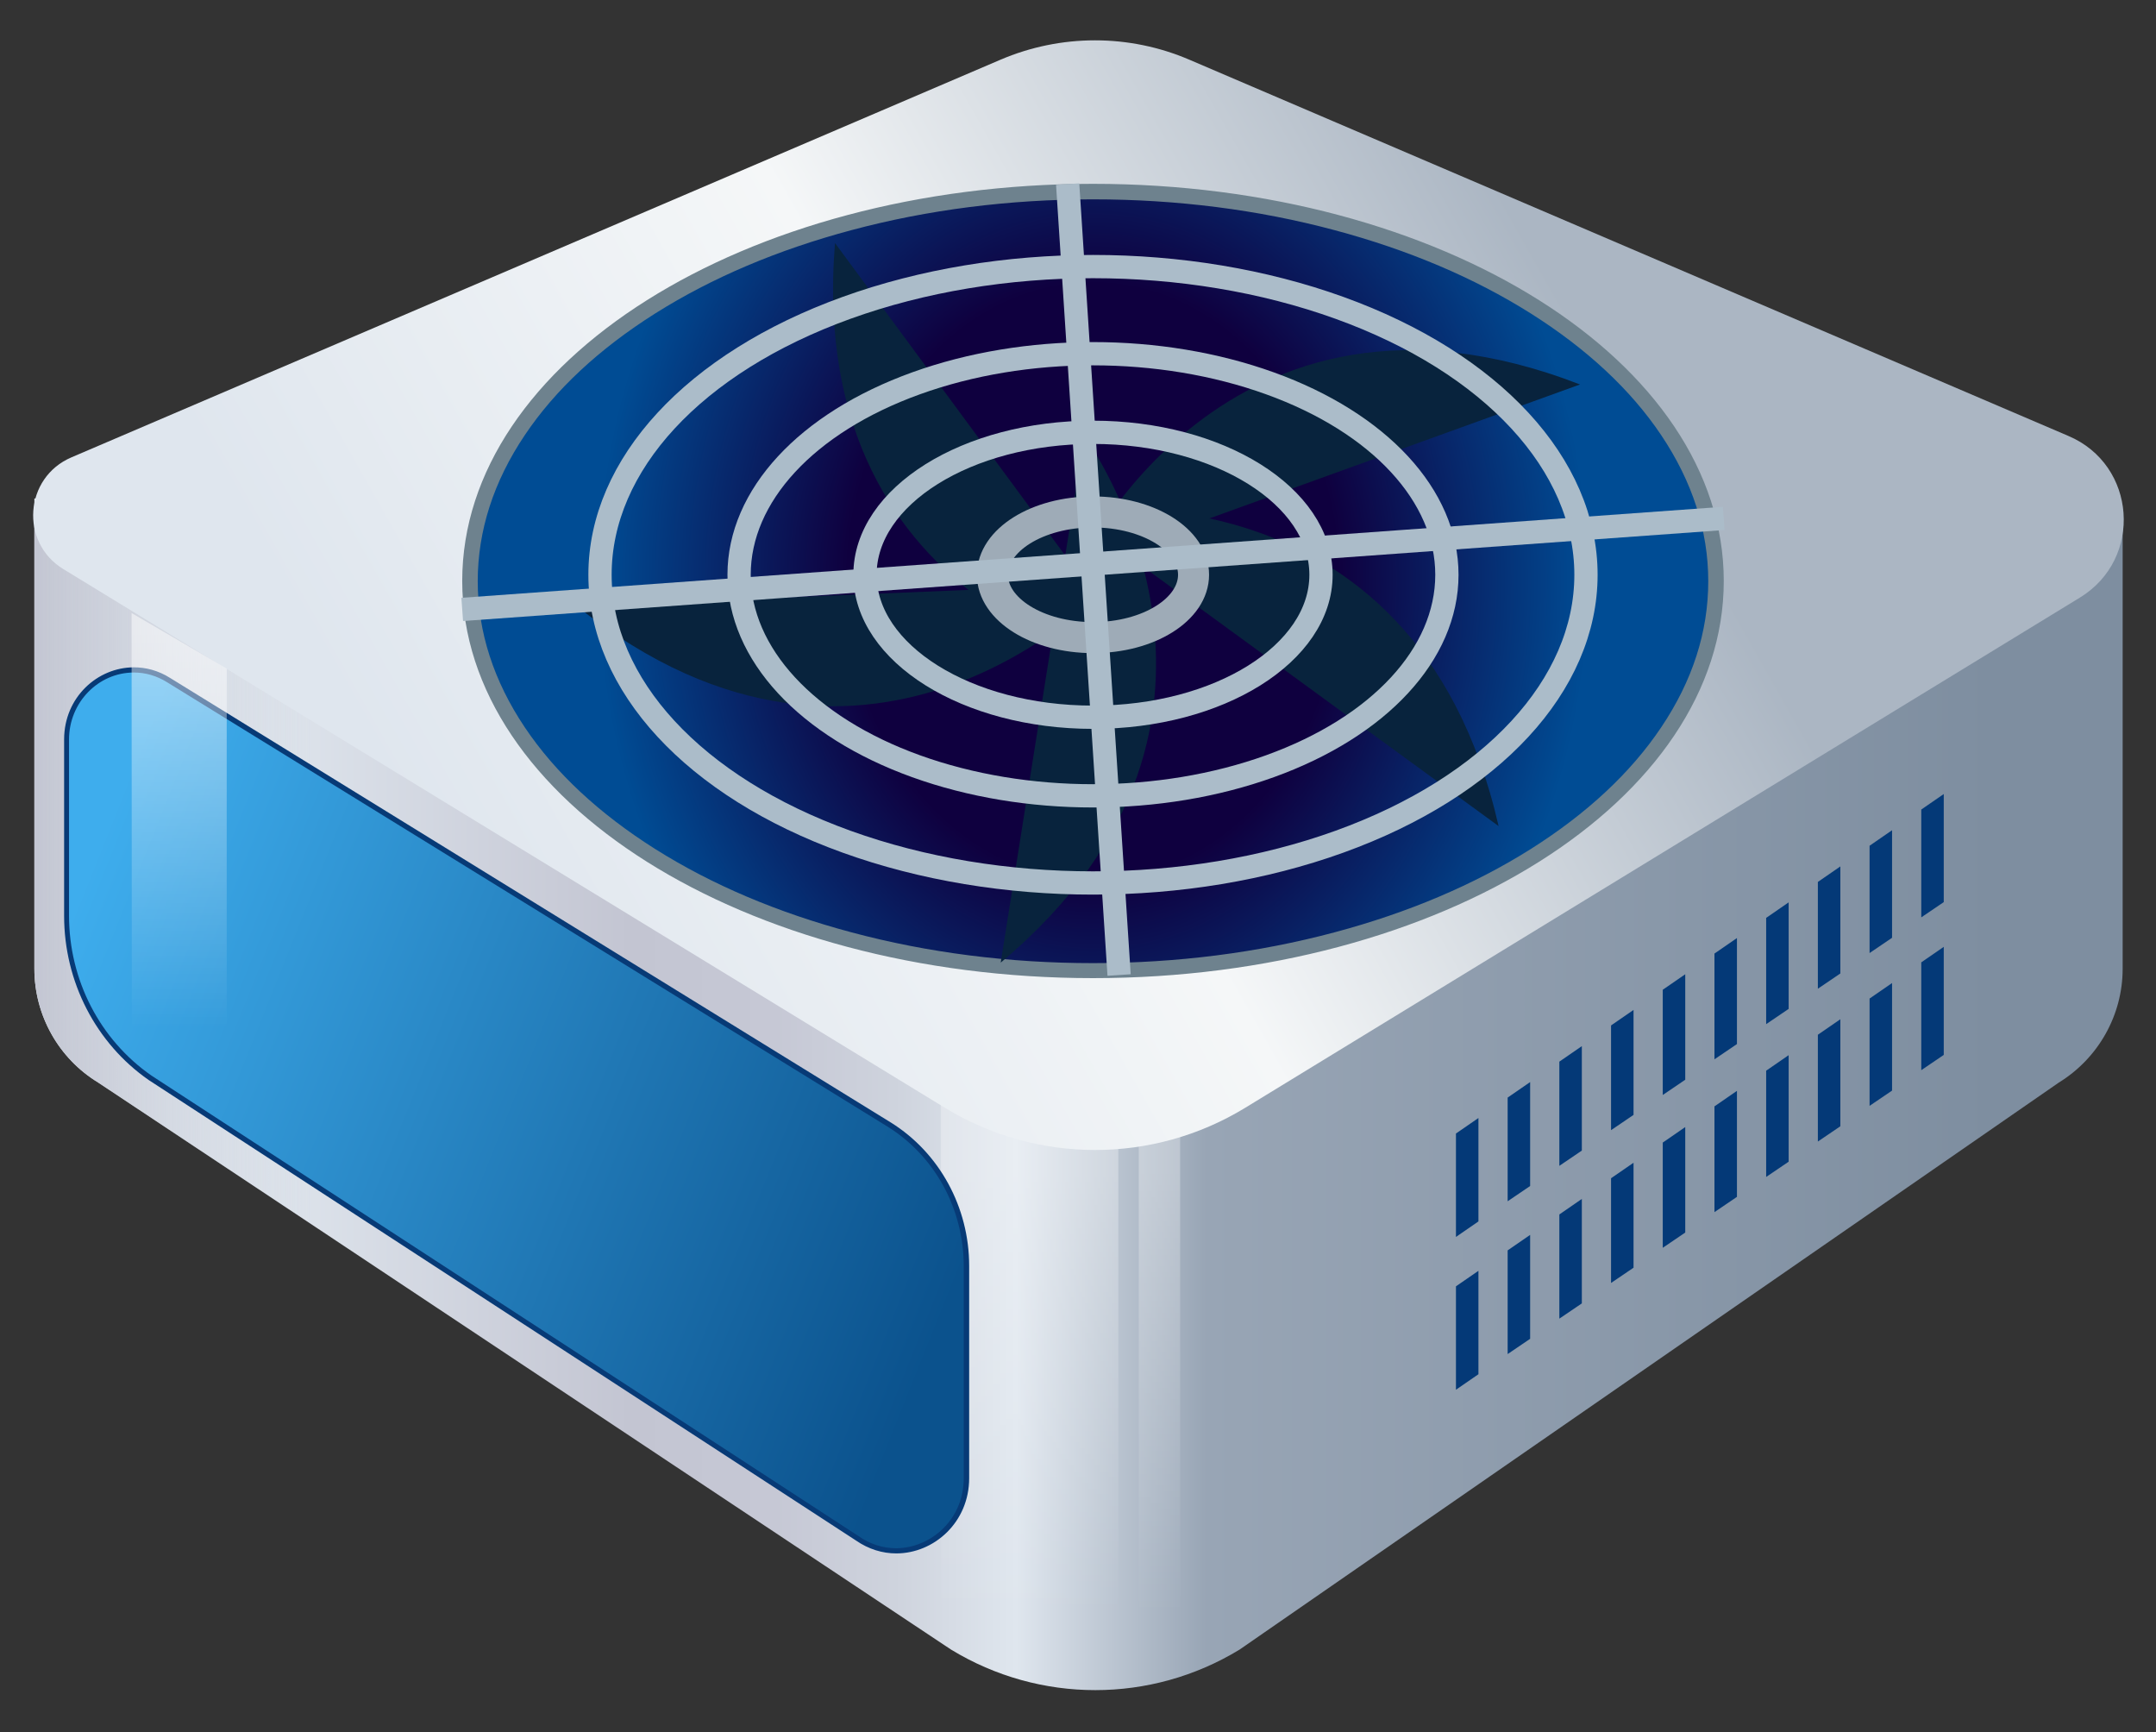 <?xml version="1.0" encoding="utf-8"?>
<!-- Generator: Adobe Illustrator 21.0.0, SVG Export Plug-In . SVG Version: 6.00 Build 0)  -->
<svg version="1.1" id="图层_1" xmlns="http://www.w3.org/2000/svg" xmlns:xlink="http://www.w3.org/1999/xlink" x="0px" y="0px"
	 viewBox="0 0 834 670" style="enable-background:new 0 0 834 670;" xml:space="preserve">
<rect x="0" y="0" width="834" height="670" fill="#333333" stroke="none"/>
<style type="text/css">
	.st0{fill:url(#底部_1_);}
	.st1{fill:url(#暗角反光_1_);}
	.st2{fill:url(#SVGID_1_);}
	.st3{fill:url(#SVGID_2_);}
	.st4{fill:url(#顶-背景_1_);}
	.st5{fill:#043977;}
	.st6{fill:url(#面板_1_);}
	.st7{fill:#073A76;}
	.st8{fill:url(#高光_1_);}
	.st9{fill:url(#SVGID_3_);}
	.st10{fill:#6E828E;}
	.st11{fill:#08233D;}
	.st12{fill:none;stroke:#ABBCC9;stroke-width:9;stroke-miterlimit:10;}
	.st13{fill:none;stroke:#9EABB7;stroke-width:12;stroke-miterlimit:10;}
</style>
<g>
	
		<linearGradient id="底部_1_" gradientUnits="userSpaceOnUse" x1="60.213" y1="1187.213" x2="774.657" y2="1187.213" gradientTransform="matrix(1 0 0 1 0 -764)">
		<stop  offset="0" style="stop-color:#E7EFF5"/>
		<stop  offset="0.257" style="stop-color:#C3C5D2"/>
		<stop  offset="0.335" style="stop-color:#C6C8D5"/>
		<stop  offset="0.4" style="stop-color:#CED3DD"/>
		<stop  offset="0.459" style="stop-color:#DDE4EC"/>
		<stop  offset="0.466" style="stop-color:#DFE6EE"/>
		<stop  offset="0.569" style="stop-color:#98A5B5"/>
		<stop  offset="0.995" style="stop-color:#7E8EA0"/>
	</linearGradient>
	<path id="底部_3_" class="st0" d="M13.3,192.8v181.9c0,18,9.4,34.7,24.7,44L367.9,638c34.3,20.9,77.3,20.9,111.6,0l316.9-219.3
		c15.3-9.4,24.7-26.1,24.7-44V196.8L13.3,192.8z"/>
	
		<linearGradient id="暗角反光_1_" gradientUnits="userSpaceOnUse" x1="12.213" y1="1189.213" x2="781.658" y2="1189.213" gradientTransform="matrix(1 0 0 1 0 -764)">
		<stop  offset="0" style="stop-color:#C3C6D2"/>
		<stop  offset="0.141" style="stop-color:#C3C6D2;stop-opacity:0"/>
	</linearGradient>
	<path id="暗角反光_3_" class="st1" d="M13.3,196.8v177.9c0,18,9.4,34.7,24.7,44L367.9,638c34.3,20.9,77.3,20.9,111.6,0
		l316.9-219.3c15.3-9.4,24.7-26.1,24.7-44V196.8H13.3z"/>
	<g id="高光">
		
			<linearGradient id="SVGID_1_" gradientUnits="userSpaceOnUse" x1="398.231" y1="1390.066" x2="398.231" y2="1218.882" gradientTransform="matrix(1 0 0 1 0 -764)">
			<stop  offset="0" style="stop-color:#FFFFFF;stop-opacity:0"/>
			<stop  offset="1" style="stop-color:#FFFFFF;stop-opacity:0.3"/>
		</linearGradient>
		<path class="st2" d="M363.9,635l4.2,2.8c19.7,12,42.3,17.1,64.5,15.3v-274h-68.7V635z"/>
		
			<linearGradient id="SVGID_2_" gradientUnits="userSpaceOnUse" x1="448.481" y1="1388.825" x2="448.481" y2="1218.039" gradientTransform="matrix(1 0 0 1 0 -764)">
			<stop  offset="0" style="stop-color:#FFFFFF;stop-opacity:0"/>
			<stop  offset="1" style="stop-color:#FFFFFF;stop-opacity:0.3"/>
		</linearGradient>
		<path class="st3" d="M440.5,652.2c5.4-0.9,10.8-2.1,16-3.8v-270h-16V652.2z"/>
	</g>
	
		<linearGradient id="顶-背景_1_" gradientUnits="userSpaceOnUse" x1="175.313" y1="1111.469" x2="601.419" y2="870.383" gradientTransform="matrix(1 0 0 1 0 -764)">
		<stop  offset="0" style="stop-color:#DFE6EE"/>
		<stop  offset="0.5" style="stop-color:#F5F7F8"/>
		<stop  offset="0.995" style="stop-color:#ABB6C3"/>
	</linearGradient>
	<path id="顶-背景_3_" class="st4" d="M804.6,231.1l-323,197.4c-35.6,21.7-80.4,21.7-116,0L24.5,220.1
		c-16.9-10.3-15.1-35.4,3.1-43.2L387,23.1c23.4-10,49.8-10,73.1,0l340,145.5C826.5,179.8,829.1,216.1,804.6,231.1z"/>
	<g id="装饰_2_">
		<path class="st5" d="M563.2,497.5l8.7-6v40l-8.7,6V497.5z M583.2,523.7l8.7-5.9v-40.2l-8.7,6V523.7z M603.2,510l8.7-5.9v-40.4
			l-8.7,6V510z M623.2,496.2l8.7-5.9v-40.6l-8.7,6V496.2z M643.2,482.6l8.7-5.9v-40.8l-8.7,6V482.6z M663.2,468.8l8.7-5.9v-41
			l-8.7,6V468.8z M683.2,455.2l8.7-5.9v-41.2l-8.7,6V455.2z M703.2,441.5l8.7-5.9v-41.4l-8.7,6V441.5z M723.2,427.7l8.7-5.9v-41.6
			l-8.7,6V427.7z M743.2,372.2v41.7l8.7-5.9v-41.8L743.2,372.2z"/>
	</g>
	<g id="装饰_5_">
		<path class="st5" d="M563.2,438.4l8.7-6v40l-8.7,6V438.4z M583.2,464.6l8.7-5.9v-40.2l-8.7,6V464.6z M603.2,450.9l8.7-5.9v-40.4
			l-8.7,6V450.9z M623.2,437.1l8.7-5.9v-40.6l-8.7,6V437.1z M643.2,423.5l8.7-5.9v-40.8l-8.7,6V423.5z M663.2,409.7l8.7-5.9v-41
			l-8.7,6V409.7z M683.2,396.1l8.7-5.9V349l-8.7,6V396.1z M703.2,382.4l8.7-5.9v-41.4l-8.7,6V382.4z M723.2,368.6l8.7-5.9v-41.6
			l-8.7,6V368.6z M743.2,313.1v41.7l8.7-5.9v-41.8L743.2,313.1z"/>
	</g>
	<g>
		
			<linearGradient id="面板_1_" gradientUnits="userSpaceOnUse" x1="24.867" y1="-5464.68" x2="369.867" y2="-5602.68" gradientTransform="matrix(1 0 0 -1 0 -5105.045)">
			<stop  offset="0" style="stop-color:#3EADED"/>
			<stop  offset="1" style="stop-color:#0B528D"/>
		</linearGradient>
		<path id="面板_3_" class="st6" d="M346.7,599.7c-5.3,0-10.5-1.7-15-4.8L58,416.8c-20.2-14.1-32.3-37.5-32.3-62.7v-68.2
			c0-14.8,11.7-26.9,26-26.9c4.7,0,9.3,1.4,13.4,3.9l279,172c18.3,11.5,29.7,32.4,29.7,54.6v82.1C373.9,589,359.8,599.7,346.7,599.7
			z"/>
		<path id="边_3_" class="st7" d="M51.8,260.1c4.5,0,8.9,1.3,12.9,3.8l278.9,172c8.9,5.6,16.3,13.5,21.4,22.9s7.8,20.1,7.8,30.8
			v82.1c0,7.5-2.8,14.4-8,19.5c-4.9,4.8-11.5,7.6-18.2,7.6c-5.1,0-10.1-1.6-14.5-4.7L58.6,416c-20-13.9-31.9-37-31.9-61.9V286
			C26.7,271.7,38,260.1,51.8,260.1L51.8,260.1 M51.8,258.1c-14.1,0-27,11.6-27,27.9v68.2c0,25.5,12.3,49.3,32.7,63.5l273.6,178.1
			c4.9,3.4,10.3,5,15.6,5c14.6,0,28.2-12,28.2-29.1v-82.1c0-22.7-11.5-43.7-30.2-55.4l-278.9-172C61.2,259.3,56.4,258.1,51.8,258.1
			L51.8,258.1z"/>
	</g>
	
		<linearGradient id="高光_1_" gradientUnits="userSpaceOnUse" x1="69.281" y1="877.65" x2="69.281" y2="725.378" gradientTransform="matrix(1 0 0 1 0 -480)">
		<stop  offset="0" style="stop-color:#FFFFFF;stop-opacity:0"/>
		<stop  offset="1" style="stop-color:#FFFFFF;stop-opacity:0.5"/>
	</linearGradient>
	<polygon id="高光_6_" class="st8" points="87.7,413.2 51,413.2 50.9,237.1 87.7,258.6 	"/>
	<g>
		
			<radialGradient id="SVGID_3_" cx="422.781" cy="-117.21" r="191.814" gradientTransform="matrix(1 0 0 1.21 0 366.542)" gradientUnits="userSpaceOnUse">
			<stop  offset="0.495" style="stop-color:#0F003F"/>
			<stop  offset="1" style="stop-color:#004C94"/>
		</radialGradient>
		<path class="st9" d="M422.8,375.4c-132.9,0-241-67.6-241-150.6s108.1-150.6,241-150.6s241,67.6,241,150.6S555.7,375.4,422.8,375.4
			z"/>
		<path class="st10" d="M422.8,77.1c32.4,0,63.9,4,93.4,11.9c28.5,7.6,54,18.4,75.9,32.2c21.7,13.7,38.7,29.5,50.5,47.1
			c12,17.9,18.2,36.9,18.2,56.5s-6.1,38.5-18.2,56.5c-11.8,17.6-28.8,33.4-50.5,47.1c-21.9,13.8-47.4,24.6-75.9,32.2
			c-29.6,7.9-61,11.9-93.4,11.9s-63.9-4-93.4-11.9c-28.5-7.6-54-18.4-75.9-32.2c-21.7-13.7-38.7-29.5-50.5-47.1
			c-12-17.9-18.2-36.9-18.2-56.5c0-19.5,6.1-38.5,18.2-56.5c11.8-17.6,28.8-33.4,50.5-47.1c21.9-13.8,47.4-24.6,75.9-32.2
			C358.9,81.1,390.4,77.1,422.8,77.1 M422.8,71.1c-134.8,0-244,68.8-244,153.6s109.2,153.6,244,153.6s244-68.8,244-153.6
			S557.6,71.1,422.8,71.1L422.8,71.1z"/>
	</g>
	<path class="st11" d="M417.2,218.8c0,0,56.9-123.2,194-70.1L417.2,218.8z"/>
	<path class="st11" d="M413,197.9c0,0,133.9-21.8,166.7,121.6L413,197.9z"/>
	<path class="st11" d="M429.2,225.9c0,0-91.3,100.4-206.1,8.5L429.2,225.9z"/>
	<path class="st11" d="M445.4,260.1c0,0-134.3-19.5-122.4-166.1L445.4,260.1z"/>
	<path class="st11" d="M419.4,168.6c0,0,80.4,109.3-32.3,203.7L419.4,168.6z"/>
	<ellipse class="st12" cx="422.8" cy="222.3" rx="190.7" ry="119.2"/>
	<ellipse class="st12" cx="422.8" cy="222.3" rx="136.9" ry="85.5"/>
	<ellipse class="st12" cx="422.8" cy="222.3" rx="88.2" ry="55.1"/>
	<ellipse class="st13" cx="422.8" cy="222.3" rx="38.9" ry="24.3"/>
	<line class="st12" x1="178.8" y1="235.7" x2="666.8" y2="200.5"/>
	<line class="st12" x1="432.9" y1="377.1" x2="413" y2="71.2"/>
</g>
</svg>
